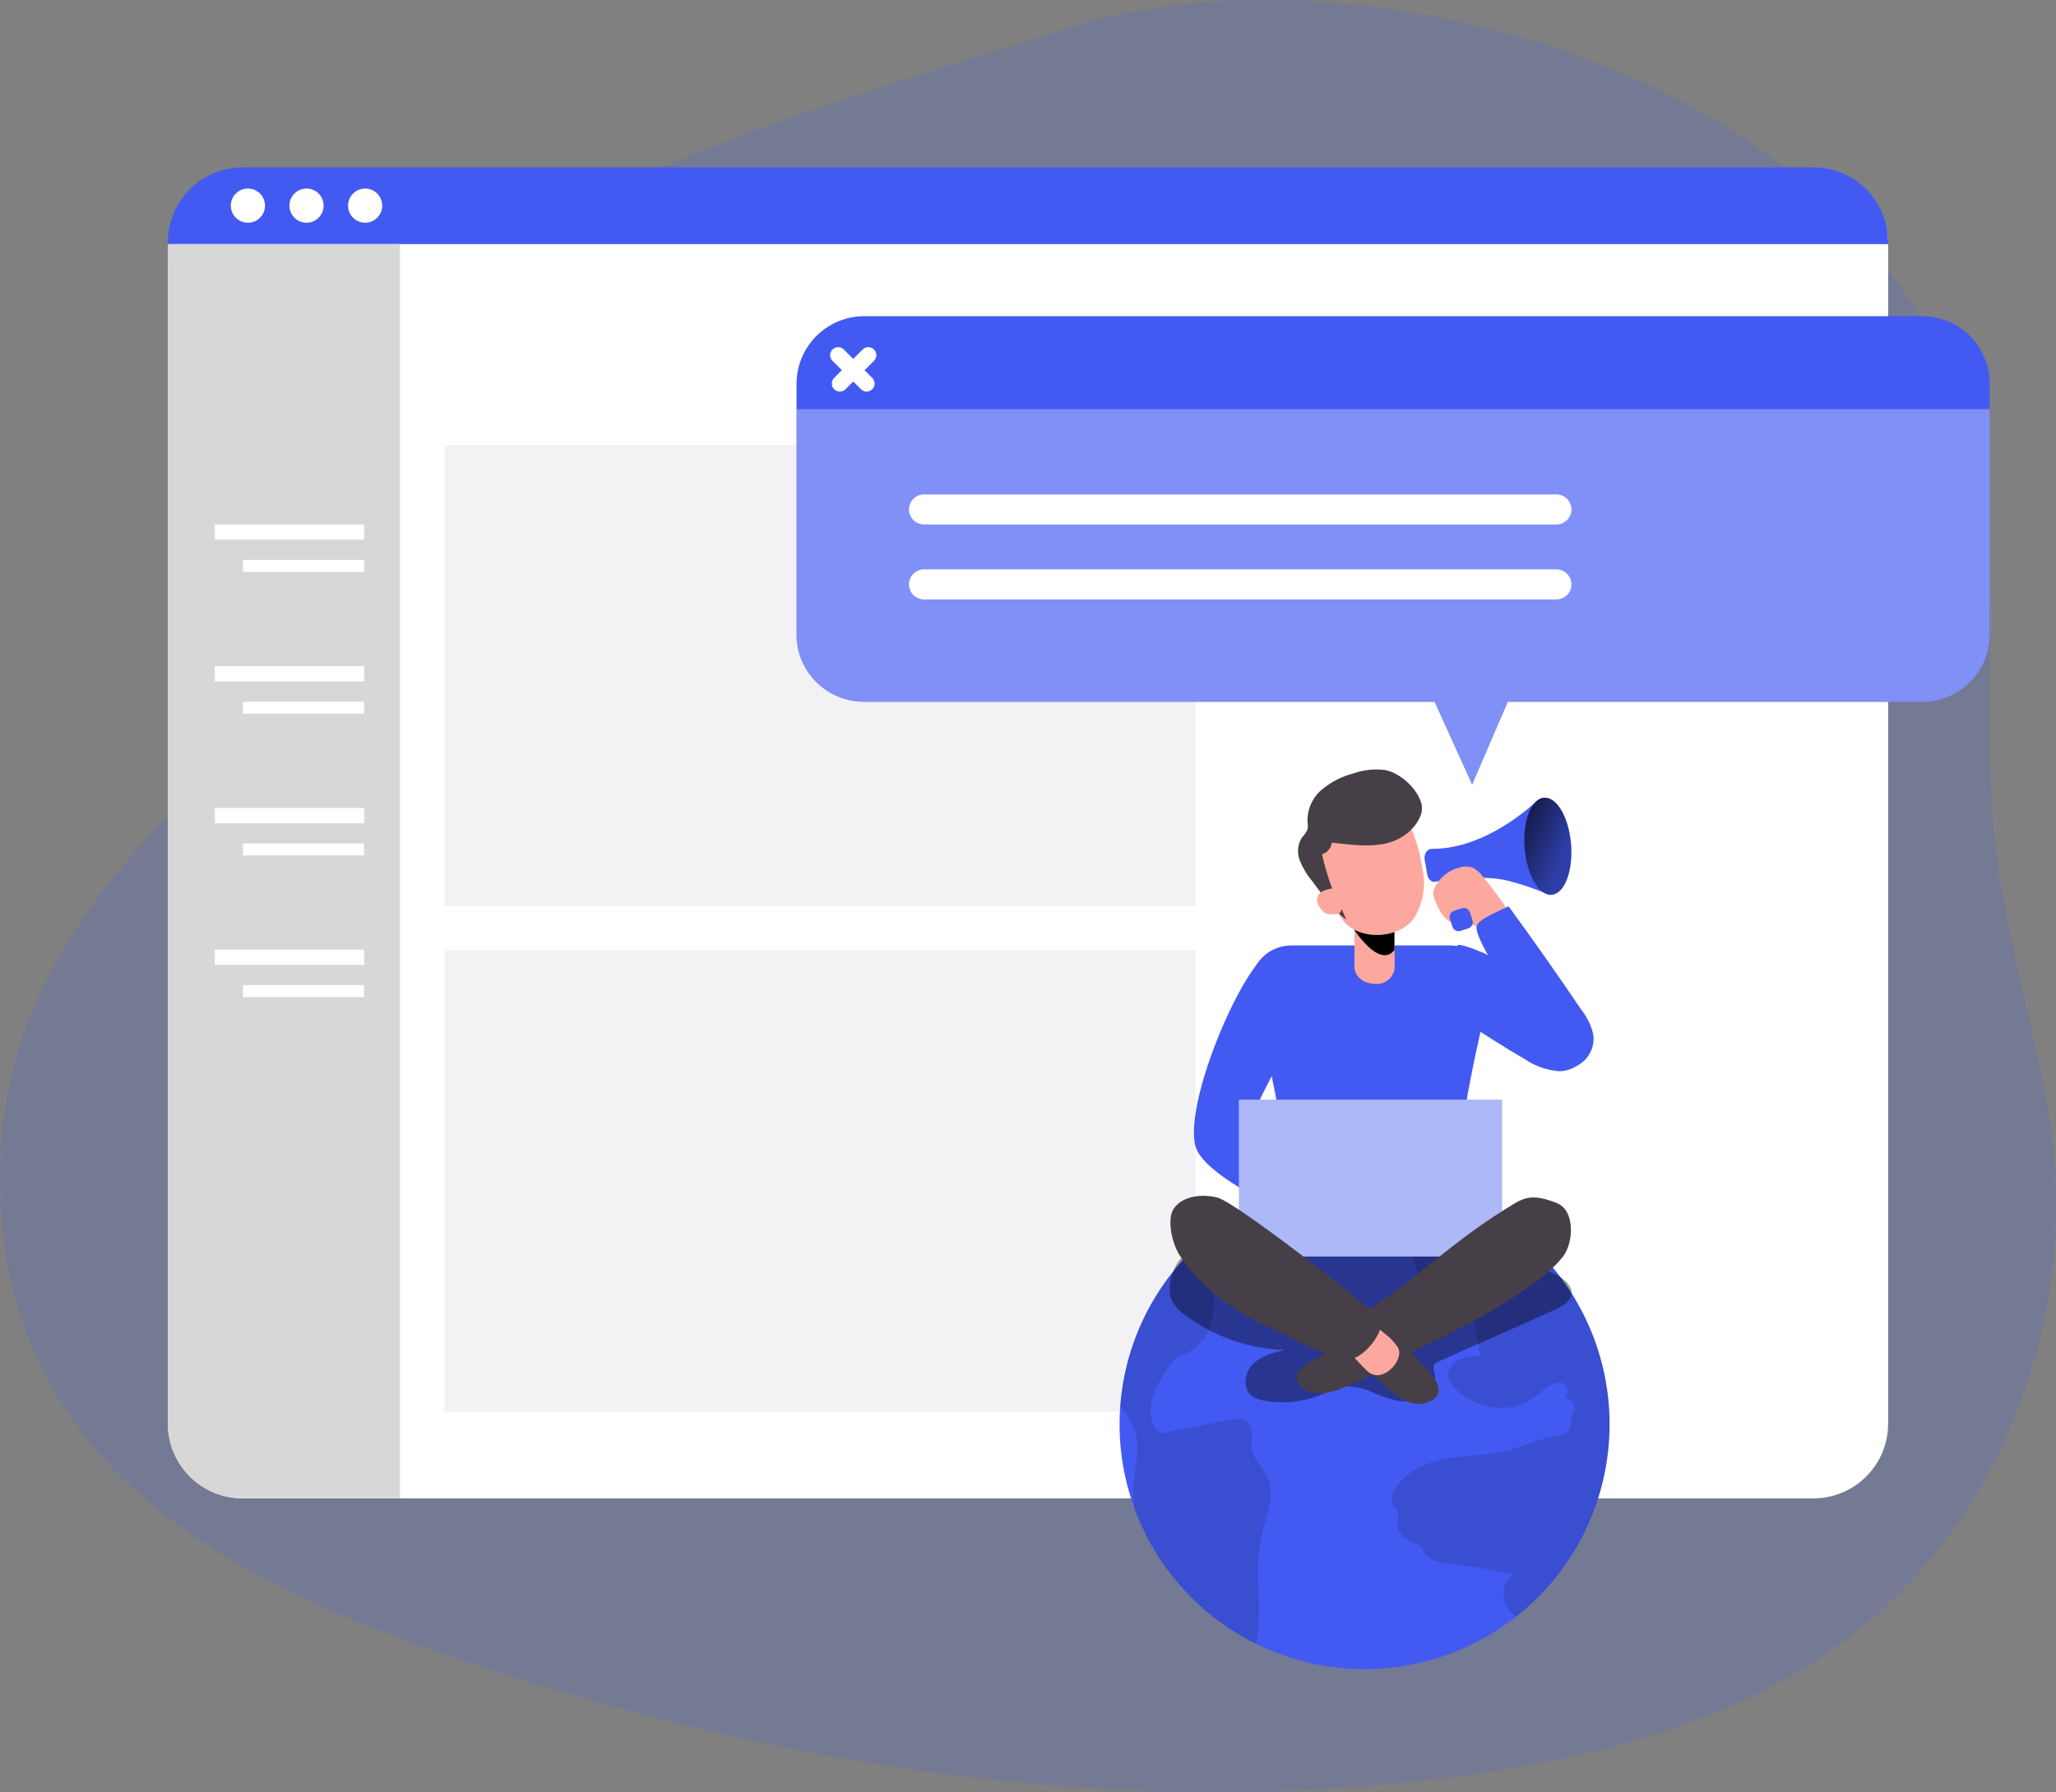 <svg xmlns="http://www.w3.org/2000/svg" width="257" height="224" fill="none" viewBox="0 0 257 224">
    <rect x="0" y="0" width="257" height="224" fill="#808080" stroke="none"/>
    <g clip-path="url(#clip0)">
        <path fill="#425AF2" d="M142.362 1.349c-3.236.58-6.429 1.382-9.555 2.4-20.722 6.755-60.092 17.222-75.45 32.633-17.806 17.91-12.343 41.479-30.224 59.283C12.32 110.395-.037 124.814 0 147.163c.06 39.38 34.096 53.065 65.919 62.986 37.702 11.739 77.799 17.138 117.116 11.776 16.669-2.272 33.497-6.641 47.097-16.524 20.344-14.768 30.126-41.88 25.898-66.402-2.144-12.443-5.895-23.689-6.918-36.473-1.333-16.66 1.478-33.76-3.417-50.05-8.524-28.378-38.354-45.44-67.54-50.605-11.805-2.105-24.034-2.658-35.793-.522z" opacity=".18"/>
        <path fill="#fff" d="M236.02 30.126v147.829c0 2.478-.985 4.855-2.739 6.608-1.753 1.753-4.131 2.737-6.611 2.737H30.33c-2.48 0-4.858-.984-6.611-2.737-1.754-1.753-2.739-4.13-2.739-6.608V32.89c0-2.478.985-4.855 2.739-6.608 1.753-1.753 4.132-2.737 6.611-2.737h199.105c1.747 0 3.421.693 4.656 1.927 1.235 1.235 1.929 2.909 1.929 4.654z"/>
        <path fill="#D7D9E1" d="M149.447 55.617H55.592v57.655h93.855V55.617zM149.447 118.801H55.592v57.655h93.855v-57.655z" opacity=".33"/>
        <path fill="#425AF2" d="M236.02 30.271v.242H20.98v-.242c0-2.478.985-4.855 2.739-6.608 1.753-1.753 4.132-2.737 6.611-2.737h196.34c1.228-.001 2.444.24 3.579.71 1.135.468 2.166 1.157 3.034 2.025.869.868 1.558 1.898 2.027 3.033.47 1.134.711 2.35.71 3.577z"/>
        <path fill="#D7D7D7" d="M49.992 30.512v156.765H30.33c-2.48 0-4.858-.985-6.611-2.737-1.754-1.753-2.739-4.13-2.739-6.608V30.512h29.012z"/>
        <path fill="#fff" d="M45.514 69.99H30.368v1.5h15.146v-1.5zM45.522 65.56h-18.67v1.901h18.67v-1.9zM45.514 87.713H30.368v1.5h15.146v-1.5zM45.522 83.275h-18.67v1.901h18.67v-1.9zM45.514 105.426H30.368v1.499h15.146v-1.499zM45.522 100.996h-18.67v1.901h18.67v-1.901zM45.514 123.141H30.368v1.499h15.146v-1.499zM45.522 118.709h-18.67v1.901h18.67v-1.901z"/>
        <path fill="#425AF2" d="M248.719 47.983v31.3c0 2.172-.836 4.261-2.336 5.834-1.5 1.572-3.548 2.507-5.719 2.61-.133.007-.267.007-.401 0h-51.788l-4.455 10.345-4.698-10.345h-71.329c-1.832-.002-3.615-.597-5.079-1.698-1.465-1.1-2.533-2.647-3.043-4.406-.212-.762-.314-1.55-.303-2.34v-31.3c0-2.237.886-4.383 2.465-5.969 1.579-1.585 3.722-2.48 5.96-2.49h132.27c1.111 0 2.211.218 3.237.643 1.027.426 1.959 1.049 2.745 1.835.785.785 1.408 1.718 1.832 2.744.425 1.026.643 2.126.642 3.237z"/>
        <path fill="#fff" d="M248.719 51.15v28.135c0 2.172-.836 4.261-2.336 5.834-1.5 1.572-3.548 2.507-5.719 2.61-.133.008-.267.008-.401 0h-51.788l-4.455 10.345-4.698-10.345h-71.329c-1.832-.001-3.615-.597-5.079-1.698-1.465-1.1-2.533-2.647-3.043-4.406-.212-.762-.314-1.55-.303-2.34V51.15h149.151z" opacity=".33"/>
        <path fill="#fff" d="M30.99 27.84c1.18 0 2.136-.956 2.136-2.136 0-1.18-.957-2.136-2.137-2.136-1.18 0-2.136.956-2.136 2.136 0 1.18.956 2.136 2.136 2.136zM38.316 27.84c1.18 0 2.137-.956 2.137-2.136 0-1.18-.957-2.136-2.137-2.136-1.18 0-2.136.956-2.136 2.136 0 1.18.956 2.136 2.136 2.136zM45.643 27.84c1.18 0 2.137-.956 2.137-2.136 0-1.18-.957-2.136-2.137-2.136-1.18 0-2.136.956-2.136 2.136 0 1.18.956 2.136 2.136 2.136z"/>
        <path fill="#425AF2" d="M201.197 178.03c0 8.118-3.227 15.904-8.971 21.645-5.743 5.74-13.533 8.965-21.655 8.965-8.123 0-15.912-3.225-21.656-8.965-5.743-5.741-8.97-13.527-8.97-21.645 0-.788.03-1.568.091-2.341.61-7.889 4.252-15.236 10.163-20.499 5.912-5.264 13.632-8.035 21.543-7.732 7.911.303 15.398 3.656 20.889 9.355 5.491 5.7 8.561 13.304 8.566 21.217z"/>
        <path fill="#020202" d="M157.697 191.935c-1.015 4.423.228 9.141-.681 13.549-7.075-3.498-12.532-9.583-15.238-16.995-.145-1.513-.107-3.039.114-4.543.205-1.629.508-3.318.046-4.893-.44-1.213-1.083-2.342-1.902-3.34.34-4.475 1.662-8.821 3.872-12.728 2.211-3.907 5.255-7.28 8.918-9.878.037.206.037.416 0 .621l-1.281 5.832c.258 1.727.258 3.483 0 5.21-.14.862-.467 1.682-.958 2.405-.491.722-1.134 1.328-1.883 1.776-.566.233-1.115.504-1.644.81-.509.421-.933.935-1.251 1.515-.846 1.18-1.477 2.5-1.864 3.9-.187.7-.196 1.436-.027 2.141.169.705.512 1.356.997 1.895l8.539-1.658c.894-.174 1.978-.296 2.592.378.757.803.272 2.083.432 3.166.204 1.378 1.432 2.37 2 3.65.985 2.219-.22 4.771-.781 7.187z" opacity=".14"/>
        <path fill="#020202" d="M146.362 162.308c.396.857 1.027 1.584 1.819 2.098 3.581 2.685 7.905 4.198 12.38 4.332-1.447.356-2.977.757-4.008 1.84-1.03 1.083-1.25 3.029-.053 3.946.422.281.9.465 1.402.537 2.28.448 4.641.257 6.819-.553 1.318-.492 2.614-1.219 4.023-1.204 1.129.094 2.228.408 3.236.924 1.515.621 3.099 1.182 4.675.864 1.576-.319 3.03-1.833 2.674-3.408-.083-.372-.242-.758-.06-1.099.153-.204.368-.353.613-.424l14.495-6.444c.917-.417 1.97-1 2.068-2 .099-.999-.916-1.855-1.856-2.34-4.993-2.605-10.82-2.938-16.449-3.211l-9.994-.492c-4.834-.235-9.714-.47-14.54.098-1.675.197-4.63.22-5.91 1.469-1.114 1.061-1.849 3.696-1.334 5.067z" opacity=".4"/>
        <path fill="#020202" d="M201.196 178.03c.005 4.63-1.043 9.2-3.064 13.365-2.021 4.166-4.964 7.818-8.604 10.68-.421-.279-.782-.64-1.061-1.06-.917-1.386-.614-3.575.864-4.355-.515.273-2.538-.394-3.145-.484l-3.152-.493c-1.515-.234-4.137-.136-5.023-1.651-.102-.211-.221-.413-.356-.606-.188-.187-.409-.339-.652-.446-.947-.462-2.061-.985-2.273-2.015-.159-.757.22-1.62-.167-2.272-.121-.212-.31-.378-.431-.583-.134-.31-.184-.65-.147-.986.037-.336.161-.656.359-.93 1.326-2.325 4.084-3.446 6.72-3.893 2.637-.446 5.372-.386 7.949-1.128 1.621-.47 3.159-1.257 4.834-1.515.924-.128 2.076-.219 2.417-1.09.189-.492 0-1.06.197-1.56.075-.212.219-.394.295-.606.059-.178.077-.367.053-.553-.024-.186-.089-.364-.191-.522-.101-.158-.237-.29-.397-.389-.159-.098-.339-.16-.526-.179.212-.576.394-1.311-.06-1.72-.158-.115-.342-.192-.536-.222s-.392-.014-.578.048c-1.099.28-1.894 1.204-2.819 1.856-3.03 2.173-7.243 1.401-9.804-1.151-.415-.364-.711-.845-.849-1.379-.038-.455.066-.911.298-1.304.232-.394.581-.705.998-.892.837-.361 1.741-.539 2.652-.523l-1.023-6.664c-5.092 1.363-7.16-3.484-7.888-7.513-.727-4.029 2.137-5.467 5.827-5.733 5.696 2.271 10.578 6.199 14.016 11.274 3.438 5.075 5.273 11.065 5.267 17.194z" opacity=".14"/>
        <path fill="#68E1FD" d="M183.064 109.392l-.71.056c-.442.035-.772.422-.737.864l.371 4.696c.035.442.422.772.864.737l.71-.056c.443-.035.773-.422.738-.864l-.372-4.696c-.035-.442-.421-.772-.864-.737z"/>
        <path fill="#425AF2" d="M178.087 107.517l.326 1.81c.106.583.53.97.985.894 1.758-.303 6.061-.901 9.16-.114 1.684.429 3.331.991 4.925 1.681.629.281 1.258-.424 1.152-1.287l-1.114-9.633c-.106-.848-.848-1.272-1.386-.757-2.22 2.014-7.365 6.02-13.131 5.998-.637-.023-1.046.674-.917 1.408z"/>
        <path fill="#425AF2" d="M193.962 111.841c1.602-.127 2.686-2.944 2.421-6.292-.265-3.348-1.778-5.96-3.38-5.833-1.602.127-2.686 2.944-2.421 6.292.265 3.348 1.778 5.959 3.38 5.833z"/>
        <path fill="url(#paint0_linear)" d="M193.962 111.841c1.602-.127 2.686-2.944 2.421-6.292-.265-3.348-1.778-5.96-3.38-5.833-1.602.127-2.686 2.944-2.421 6.292.265 3.348 1.778 5.959 3.38 5.833z"/>
        <path fill="#425AF2" d="M159.281 118.764c-3.576.507-12.123 20.584-9.577 25.181 2.546 4.596 16.601 9.958 16.601 9.958l-.758-7.914s-9.615-4.089-8.85-6.641c.766-2.553 6.297-12.08 6.297-12.08l-3.713-8.504zM182.156 118.219c0-.5 3.326.901 3.477.984 1.91 1.054 3.721 2.279 5.41 3.658 1.516 1.212 3.099 2.393 4.546 3.734 1.311 1.242 3.084 2.772 2.766 4.786-.25 1.515-1.894 2.514-3.44 2.522-1.55-.119-3.041-.641-4.326-1.515-2.698-1.552-5.251-3.226-7.873-4.93l-.56-9.239z"/>
        <path fill="#425AF2" d="M161.486 118.181h19.639c.687-.014 1.371.11 2.009.365.638.255 1.218.636 1.706 1.12.488.484.874 1.061 1.133 1.697.26.637.39 1.318.38 2.005 0 0-3.743 15.283-3.788 20.41 0 2.81.886 11.201.886 11.201h-24.246s1.122-8.77 1.099-11.716c-.046-4.998-4.008-19.895-4.008-19.895-.009-.683.119-1.362.376-1.996.258-.633.64-1.209 1.123-1.692.484-.484 1.06-.866 1.694-1.123.634-.257 1.313-.385 1.997-.376z"/>
        <path fill="#FCA89E" d="M185.308 109.509c-.334-.468-.783-.841-1.303-1.083-.495-.146-1.021-.146-1.516 0-.671.157-1.299.459-1.839.886-.541.426-.981.967-1.29 1.582-.131.254-.201.534-.205.818.025.284.1.561.22.818.47 1.189 1.091 2.522 2.326 2.871.654.082 1.311.13 1.97.143.432.069.841.235 1.273.311 1.091.197 3.281-.545 3.364-1.916.038-.674-.826-1.575-1.189-2.098-.591-.81-1.175-1.583-1.811-2.332zM174.329 121.05c-.081.574-.379 1.096-.833 1.458-.454.361-1.028.536-1.607.488-2.409-.114-2.584-1.946-2.584-1.946v-9.558h5.024v9.558z"/>
        <path fill="url(#paint1_linear)" d="M169.275 116.217s3.144 4.9 5.023 2.545v-3.832l-5.023 1.287z"/>
        <path fill="#FCA89E" d="M167.192 113.78c1.257 3.9 7.508 4.013 9.607.916 1.122-1.883 1.475-4.126.985-6.263-.333-2.103-.977-4.145-1.909-6.059-.644-1.204-1.296-2.272-2.758-2.453-1.669-.109-3.334.265-4.796 1.075-1.386.747-2.471 1.95-3.07 3.404-.599 1.455-.677 3.073-.219 4.578.251.754.568 1.483.947 2.181.471.841.877 1.717 1.213 2.621z"/>
        <path fill="#B8C2F8" d="M187.762 137.461h-32.898v19.607h32.898v-19.607z"/>
        <path fill="#425AF2" d="M187.762 137.461h-32.898v19.607h32.898v-19.607z" opacity=".1"/>
        <path fill="#473F47" d="M169.108 167.527c-.686.541-1.453.97-2.273 1.273-1.765.757-5.251 2.12-4.728 3.635.705 2.045 3.16 1.893 4.789 1.408 2.543-.871 4.965-2.065 7.205-3.551l-4.993-2.765z"/>
        <path fill="#473F47" d="M173.329 162.196c5.97-4.355 9.092-7.574 15.797-11.648 1.599-.969 2.69-1.257 5.456-.174 2.356.924 2.106 4.975.818 6.664-3.857 5.067-18.722 12.064-21.73 13.125-1.289.454-5.873-3.401-4.016-5.241 1.164-.988 2.392-1.899 3.675-2.726z"/>
        <path fill="#473F47" d="M170.571 170.586c.926 1.192 1.984 2.277 3.152 3.234 2.023 1.568 3.425 2.083 5.069 1.318 2.379-1.106.189-3.446-1.66-5.302-1.41-1.472-2.989-2.774-4.705-3.877l-1.856 4.627z"/>
        <path fill="#FCA89E" d="M170.874 164.861l2.553 2.113c.527.426.978.939 1.334 1.515.826 1.515-2.038 4.703-3.902 2.847-1.864-1.855-3.531-3.839-3.531-3.839l3.546-2.636z"/>
        <path fill="#473F47" d="M163.282 168.185c-6.941-3.491-11.199-4.748-15.662-11.027-1.136-1.605-1.591-4.248-1.151-5.558.545-1.606 2.894-2.575 5.667-1.916 2.319.56 17.912 12.768 20.352 15.07 1.045.992-2.152 5.953-4.774 5.097-1.525-.421-3.008-.978-4.432-1.666zM177.557 102.004c-.269.648-.666 1.235-1.167 1.726-1.019.984-2.325 1.618-3.728 1.81-2.046.326-4.122 0-6.183-.204-.046.332-.185.645-.401.902-.215.257-.499.449-.819.552.312 1.439.727 2.854 1.243 4.233.508 1.348 1.235 2.606 1.781 3.923-1.698-1.173-3.031-3.173-4.244-4.793-.657-.771-1.184-1.643-1.56-2.583-.188-.471-.261-.98-.212-1.484.049-.505.217-.99.492-1.416.283-.286.514-.619.682-.985.057-.318.057-.644 0-.962-.026-.755.118-1.507.423-2.199.304-.693.76-1.308 1.335-1.8 1.162-.972 2.526-1.673 3.993-2.052 1.255-.441 2.596-.586 3.917-.424 1.909.326 4.198 2.431 4.599 4.332.086.479.034.973-.151 1.424z"/>
        <path fill="#FCA89E" d="M165.843 111.22c-.221.039-.431.121-.62.242-.188.121-.351.278-.479.462-.07.144-.111.3-.12.46-.009.16.014.321.067.472.108.304.27.586.478.833.105.15.235.281.386.386.254.142.542.215.833.212h.682c.117-.007.23-.038.334-.091.106-.08.186-.191.227-.318.156-.475.156-.987 0-1.462-.106-.447-.322-.861-.629-1.204-.295-.28-.758-.121-1.159.008z"/>
        <path fill="#425AF2" d="M191.187 130.162c.438 1.04 1.107 1.967 1.955 2.711.6.448 1.32.708 2.068.747.748.039 1.491-.144 2.134-.526.644-.383 1.16-.948 1.483-1.623.323-.676.438-1.432.331-2.172-.25-1.091-.739-2.113-1.432-2.992-2.97-4.392-6.023-8.734-9.16-13.026-.834.477-3.789 1.56-3.993 2.507-.205.947 1.576 3.787 2.015 4.756.758 1.636 1.516 3.272 2.273 4.892.758 1.621 1.841 3.12 2.326 4.726zM182.714 113.535l-.964.321c-.424.141-.654.6-.513 1.024l.32.963c.142.425.601.655 1.026.513l.963-.32c.425-.141.655-.6.513-1.025l-.32-.963c-.141-.424-.6-.654-1.025-.513z"/>
        <path stroke="#fff" stroke-linecap="round" stroke-miterlimit="10" stroke-width="2" d="M104.766 44.395l3.561 3.551M108.539 44.395l-3.562 3.551"/>
        <path fill="#fff" d="M194.551 61.805h-79.049c-1.038 0-1.879.84-1.879 1.878 0 1.037.841 1.878 1.879 1.878h79.049c1.038 0 1.879-.84 1.879-1.878 0-1.037-.841-1.878-1.879-1.878zM194.551 71.172h-79.049c-1.038 0-1.879.84-1.879 1.878 0 1.037.841 1.878 1.879 1.878h79.049c1.038 0 1.879-.84 1.879-1.878 0-1.037-.841-1.878-1.879-1.878z"/>
    </g>
    <defs>
        <linearGradient id="paint0_linear" x1="186.498" x2="228.983" y1="102.8" y2="120.9" gradientUnits="userSpaceOnUse">
            <stop offset=".01"/>
            <stop offset=".08" stop-opacity=".69"/>
            <stop offset=".21" stop-opacity=".32"/>
            <stop offset="1" stop-opacity="0"/>
        </linearGradient>
        <linearGradient id="paint1_linear" x1="1484.47" x2="1469.45" y1="840.217" y2="982.847" gradientUnits="userSpaceOnUse">
            <stop offset=".01"/>
            <stop offset=".08" stop-opacity=".69"/>
            <stop offset=".21" stop-opacity=".32"/>
            <stop offset="1" stop-opacity="0"/>
        </linearGradient>
        <clipPath id="clip0">
            <path fill="#fff" d="M0 0H257V224H0z"/>
        </clipPath>
    </defs>
</svg>
